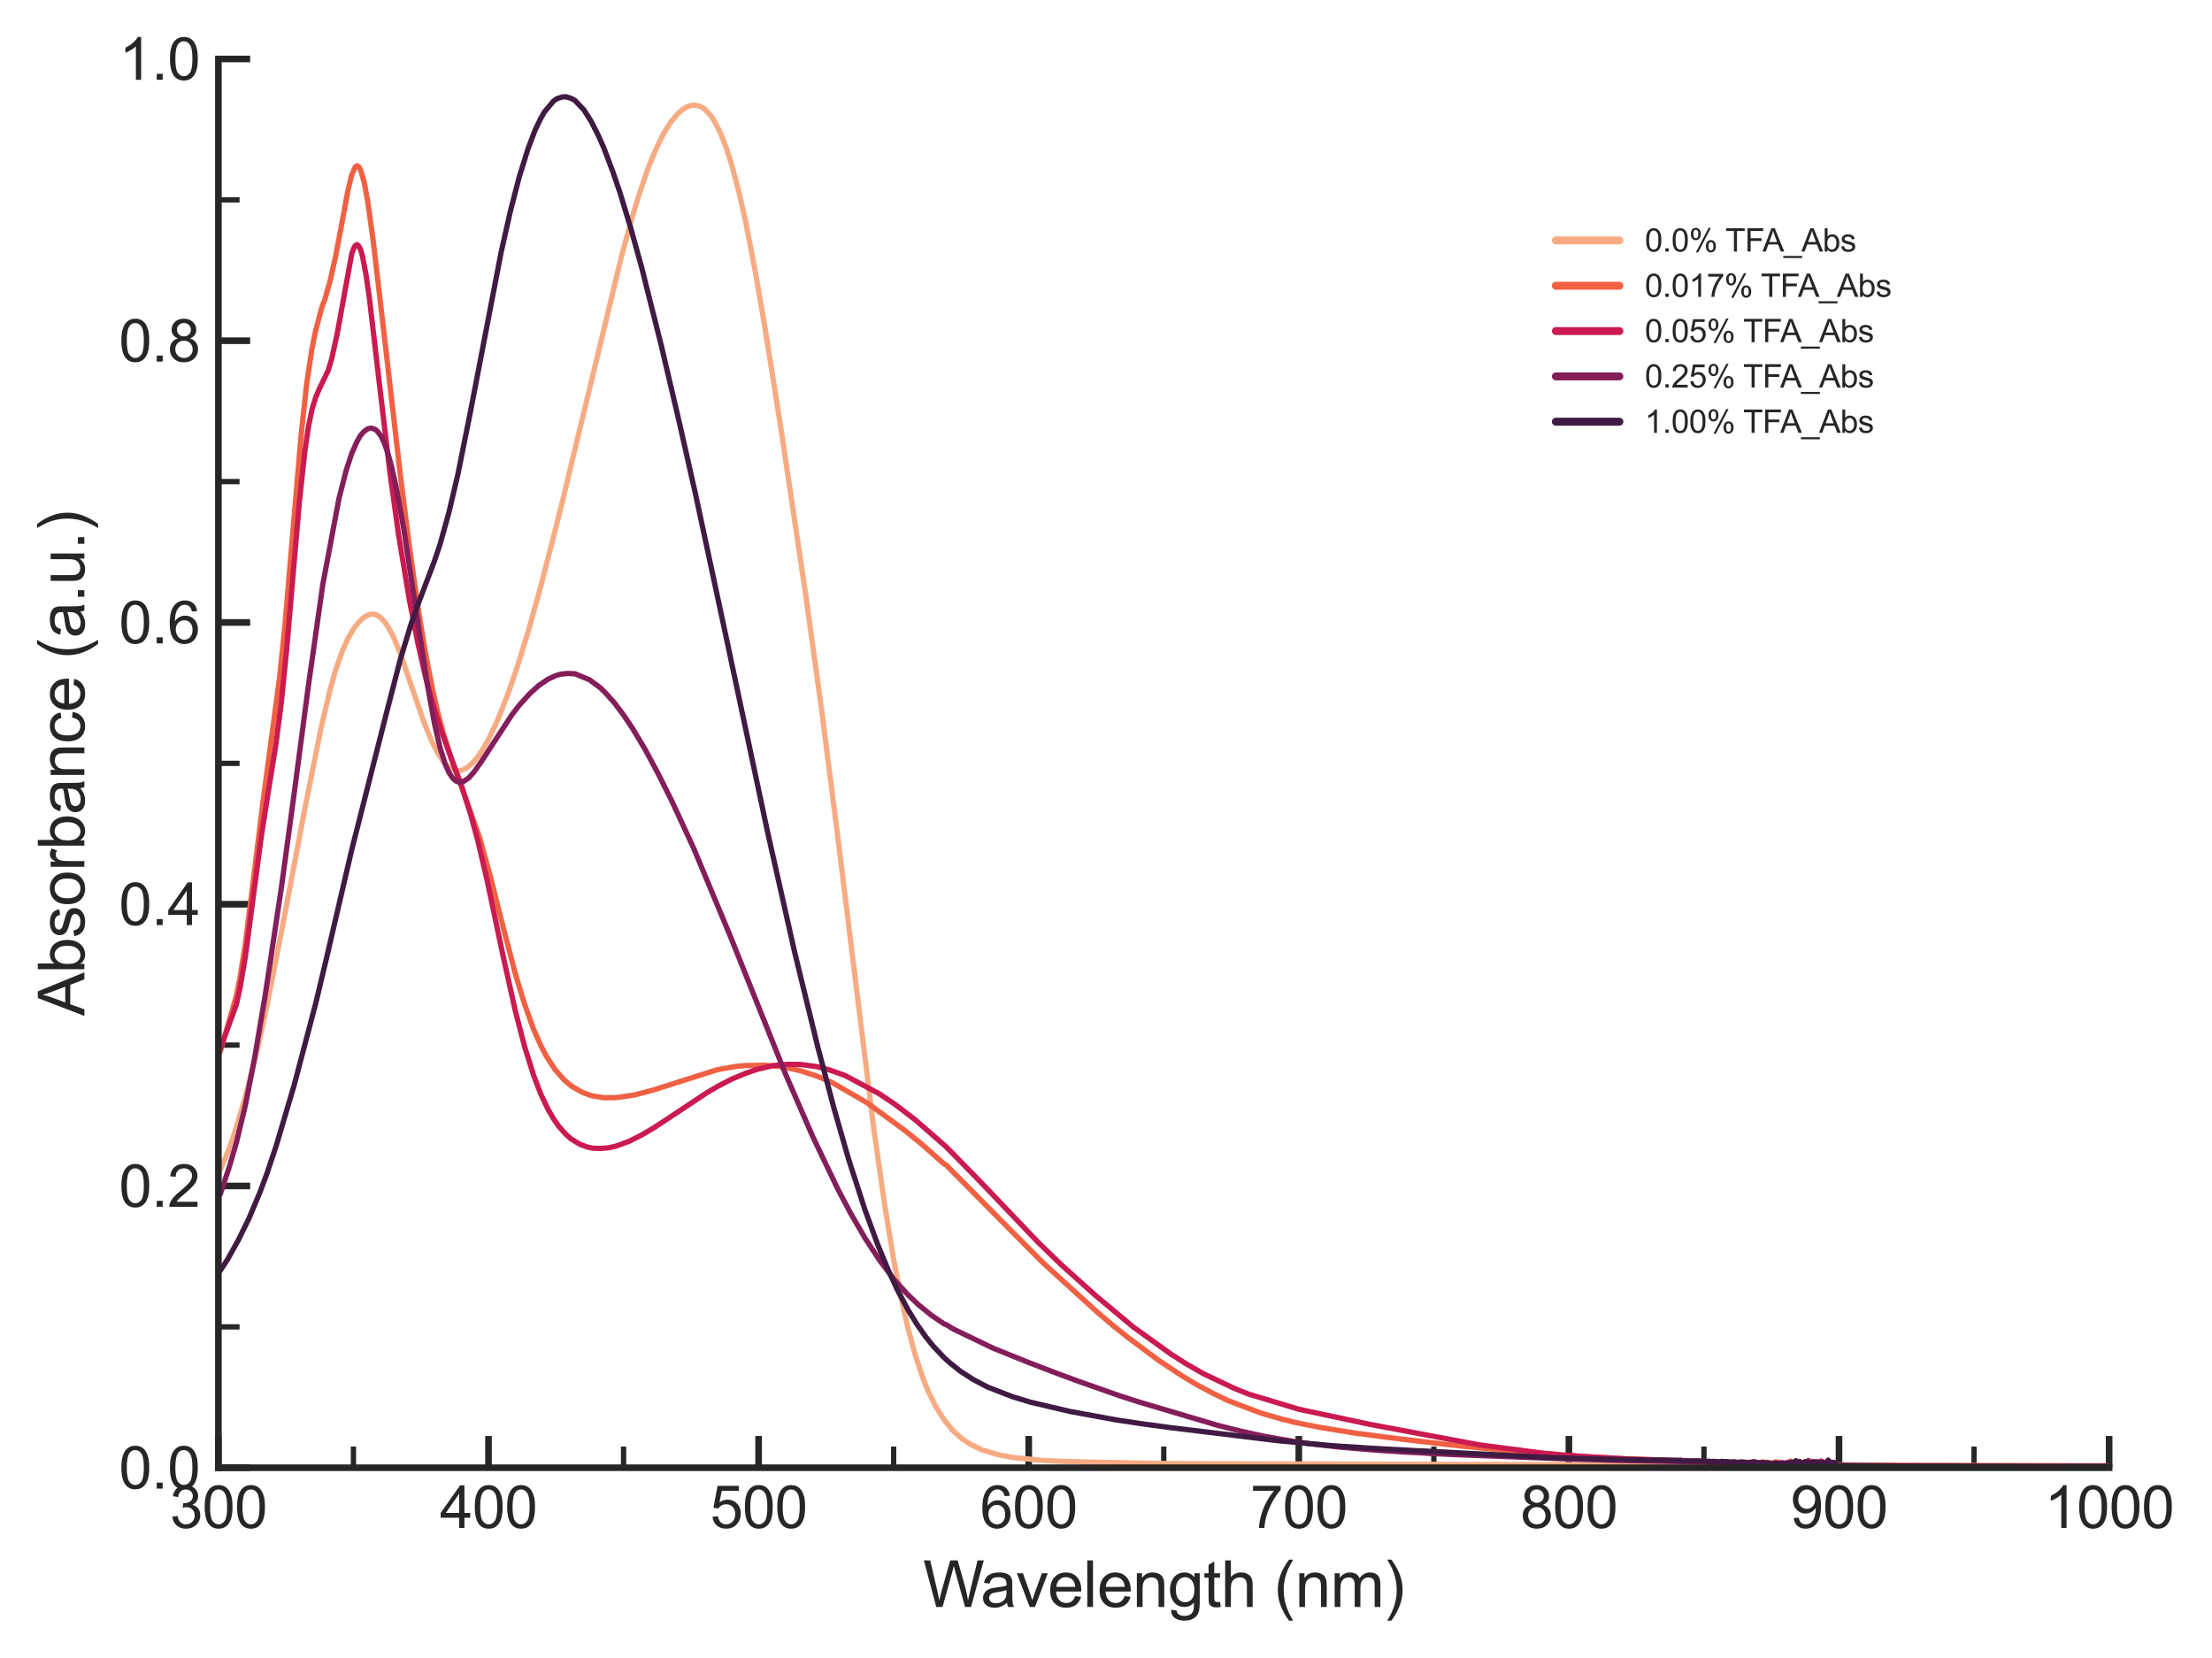 <?xml version="1.0" encoding="utf-8" standalone="no"?>
<!DOCTYPE svg PUBLIC "-//W3C//DTD SVG 1.1//EN"
  "http://www.w3.org/Graphics/SVG/1.1/DTD/svg11.dtd">
<svg xmlns:xlink="http://www.w3.org/1999/xlink" width="417.805pt" height="313.27pt" viewBox="0 0 417.805 313.27" xmlns="http://www.w3.org/2000/svg" version="1.1">
 <defs>
  <style type="text/css">*{stroke-linejoin: round; stroke-linecap: butt}</style>
 </defs>
 <g id="figure_1">
  <g id="patch_1">
   <path d="M 0 313.27 
L 417.805 313.27 
L 417.805 0 
L 0 0 
z
" style="fill: #ffffff"/>
  </g>
  <g id="axes_1">
   <g id="patch_2">
    <path d="M 41.251 277.249 
L 398.371 277.249 
L 398.371 11.137 
L 41.251 11.137 
z
" style="fill: #ffffff"/>
   </g>
   <g id="matplotlib.axis_1">
    <g id="xtick_1">
     <g id="line2d_1">
      <defs>
       <path id="mcd50a44b93" d="M 0 0 
L 0 -6 
" style="stroke: #262626; stroke-width: 1.25"/>
      </defs>
      <g>
       <use xlink:href="#mcd50a44b93" x="41.251" y="277.249" style="fill: #262626; stroke: #262626; stroke-width: 1.25"/>
      </g>
     </g>
     <g id="text_1">
      <!-- 300 -->
      <g style="fill: #262626" transform="translate(32.076 288.622) scale(0.11 -0.11)">
       <defs>
        <path id="ArialMT-33" d="M 269 1209 
L 831 1284 
Q 928 806 1161 595 
Q 1394 384 1728 384 
Q 2125 384 2398 659 
Q 2672 934 2672 1341 
Q 2672 1728 2419 1979 
Q 2166 2231 1775 2231 
Q 1616 2231 1378 2169 
L 1441 2663 
Q 1497 2656 1531 2656 
Q 1891 2656 2178 2843 
Q 2466 3031 2466 3422 
Q 2466 3731 2256 3934 
Q 2047 4138 1716 4138 
Q 1388 4138 1169 3931 
Q 950 3725 888 3313 
L 325 3413 
Q 428 3978 793 4289 
Q 1159 4600 1703 4600 
Q 2078 4600 2393 4439 
Q 2709 4278 2876 4000 
Q 3044 3722 3044 3409 
Q 3044 3113 2884 2869 
Q 2725 2625 2413 2481 
Q 2819 2388 3044 2092 
Q 3269 1797 3269 1353 
Q 3269 753 2831 336 
Q 2394 -81 1725 -81 
Q 1122 -81 723 278 
Q 325 638 269 1209 
z
" transform="scale(0.016)"/>
        <path id="ArialMT-30" d="M 266 2259 
Q 266 3072 433 3567 
Q 600 4063 929 4331 
Q 1259 4600 1759 4600 
Q 2128 4600 2406 4451 
Q 2684 4303 2865 4023 
Q 3047 3744 3150 3342 
Q 3253 2941 3253 2259 
Q 3253 1453 3087 958 
Q 2922 463 2592 192 
Q 2263 -78 1759 -78 
Q 1097 -78 719 397 
Q 266 969 266 2259 
z
M 844 2259 
Q 844 1131 1108 757 
Q 1372 384 1759 384 
Q 2147 384 2411 759 
Q 2675 1134 2675 2259 
Q 2675 3391 2411 3762 
Q 2147 4134 1753 4134 
Q 1366 4134 1134 3806 
Q 844 3388 844 2259 
z
" transform="scale(0.016)"/>
       </defs>
       <use xlink:href="#ArialMT-33"/>
       <use xlink:href="#ArialMT-30" x="55.615"/>
       <use xlink:href="#ArialMT-30" x="111.23"/>
      </g>
     </g>
    </g>
    <g id="xtick_2">
     <g id="line2d_2">
      <g>
       <use xlink:href="#mcd50a44b93" x="92.268" y="277.249" style="fill: #262626; stroke: #262626; stroke-width: 1.25"/>
      </g>
     </g>
     <g id="text_2">
      <!-- 400 -->
      <g style="fill: #262626" transform="translate(83.093 288.622) scale(0.11 -0.11)">
       <defs>
        <path id="ArialMT-34" d="M 2069 0 
L 2069 1097 
L 81 1097 
L 81 1613 
L 2172 4581 
L 2631 4581 
L 2631 1613 
L 3250 1613 
L 3250 1097 
L 2631 1097 
L 2631 0 
L 2069 0 
z
M 2069 1613 
L 2069 3678 
L 634 1613 
L 2069 1613 
z
" transform="scale(0.016)"/>
       </defs>
       <use xlink:href="#ArialMT-34"/>
       <use xlink:href="#ArialMT-30" x="55.615"/>
       <use xlink:href="#ArialMT-30" x="111.23"/>
      </g>
     </g>
    </g>
    <g id="xtick_3">
     <g id="line2d_3">
      <g>
       <use xlink:href="#mcd50a44b93" x="143.286" y="277.249" style="fill: #262626; stroke: #262626; stroke-width: 1.25"/>
      </g>
     </g>
     <g id="text_3">
      <!-- 500 -->
      <g style="fill: #262626" transform="translate(134.11 288.622) scale(0.11 -0.11)">
       <defs>
        <path id="ArialMT-35" d="M 266 1200 
L 856 1250 
Q 922 819 1161 601 
Q 1400 384 1738 384 
Q 2144 384 2425 690 
Q 2706 997 2706 1503 
Q 2706 1984 2436 2262 
Q 2166 2541 1728 2541 
Q 1456 2541 1237 2417 
Q 1019 2294 894 2097 
L 366 2166 
L 809 4519 
L 3088 4519 
L 3088 3981 
L 1259 3981 
L 1013 2750 
Q 1425 3038 1878 3038 
Q 2478 3038 2890 2622 
Q 3303 2206 3303 1553 
Q 3303 931 2941 478 
Q 2500 -78 1738 -78 
Q 1113 -78 717 272 
Q 322 622 266 1200 
z
" transform="scale(0.016)"/>
       </defs>
       <use xlink:href="#ArialMT-35"/>
       <use xlink:href="#ArialMT-30" x="55.615"/>
       <use xlink:href="#ArialMT-30" x="111.23"/>
      </g>
     </g>
    </g>
    <g id="xtick_4">
     <g id="line2d_4">
      <g>
       <use xlink:href="#mcd50a44b93" x="194.303" y="277.249" style="fill: #262626; stroke: #262626; stroke-width: 1.25"/>
      </g>
     </g>
     <g id="text_4">
      <!-- 600 -->
      <g style="fill: #262626" transform="translate(185.127 288.622) scale(0.11 -0.11)">
       <defs>
        <path id="ArialMT-36" d="M 3184 3459 
L 2625 3416 
Q 2550 3747 2413 3897 
Q 2184 4138 1850 4138 
Q 1581 4138 1378 3988 
Q 1113 3794 959 3422 
Q 806 3050 800 2363 
Q 1003 2672 1297 2822 
Q 1591 2972 1913 2972 
Q 2475 2972 2870 2558 
Q 3266 2144 3266 1488 
Q 3266 1056 3080 686 
Q 2894 316 2569 119 
Q 2244 -78 1831 -78 
Q 1128 -78 684 439 
Q 241 956 241 2144 
Q 241 3472 731 4075 
Q 1159 4600 1884 4600 
Q 2425 4600 2770 4297 
Q 3116 3994 3184 3459 
z
M 888 1484 
Q 888 1194 1011 928 
Q 1134 663 1356 523 
Q 1578 384 1822 384 
Q 2178 384 2434 671 
Q 2691 959 2691 1453 
Q 2691 1928 2437 2201 
Q 2184 2475 1800 2475 
Q 1419 2475 1153 2201 
Q 888 1928 888 1484 
z
" transform="scale(0.016)"/>
       </defs>
       <use xlink:href="#ArialMT-36"/>
       <use xlink:href="#ArialMT-30" x="55.615"/>
       <use xlink:href="#ArialMT-30" x="111.23"/>
      </g>
     </g>
    </g>
    <g id="xtick_5">
     <g id="line2d_5">
      <g>
       <use xlink:href="#mcd50a44b93" x="245.32" y="277.249" style="fill: #262626; stroke: #262626; stroke-width: 1.25"/>
      </g>
     </g>
     <g id="text_5">
      <!-- 700 -->
      <g style="fill: #262626" transform="translate(236.144 288.622) scale(0.11 -0.11)">
       <defs>
        <path id="ArialMT-37" d="M 303 3981 
L 303 4522 
L 3269 4522 
L 3269 4084 
Q 2831 3619 2401 2847 
Q 1972 2075 1738 1259 
Q 1569 684 1522 0 
L 944 0 
Q 953 541 1156 1306 
Q 1359 2072 1739 2783 
Q 2119 3494 2547 3981 
L 303 3981 
z
" transform="scale(0.016)"/>
       </defs>
       <use xlink:href="#ArialMT-37"/>
       <use xlink:href="#ArialMT-30" x="55.615"/>
       <use xlink:href="#ArialMT-30" x="111.23"/>
      </g>
     </g>
    </g>
    <g id="xtick_6">
     <g id="line2d_6">
      <g>
       <use xlink:href="#mcd50a44b93" x="296.337" y="277.249" style="fill: #262626; stroke: #262626; stroke-width: 1.25"/>
      </g>
     </g>
     <g id="text_6">
      <!-- 800 -->
      <g style="fill: #262626" transform="translate(287.161 288.622) scale(0.11 -0.11)">
       <defs>
        <path id="ArialMT-38" d="M 1131 2484 
Q 781 2613 612 2850 
Q 444 3088 444 3419 
Q 444 3919 803 4259 
Q 1163 4600 1759 4600 
Q 2359 4600 2725 4251 
Q 3091 3903 3091 3403 
Q 3091 3084 2923 2848 
Q 2756 2613 2416 2484 
Q 2838 2347 3058 2040 
Q 3278 1734 3278 1309 
Q 3278 722 2862 322 
Q 2447 -78 1769 -78 
Q 1091 -78 675 323 
Q 259 725 259 1325 
Q 259 1772 486 2073 
Q 713 2375 1131 2484 
z
M 1019 3438 
Q 1019 3113 1228 2906 
Q 1438 2700 1772 2700 
Q 2097 2700 2305 2904 
Q 2513 3109 2513 3406 
Q 2513 3716 2298 3927 
Q 2084 4138 1766 4138 
Q 1444 4138 1231 3931 
Q 1019 3725 1019 3438 
z
M 838 1322 
Q 838 1081 952 856 
Q 1066 631 1291 507 
Q 1516 384 1775 384 
Q 2178 384 2440 643 
Q 2703 903 2703 1303 
Q 2703 1709 2433 1975 
Q 2163 2241 1756 2241 
Q 1359 2241 1098 1978 
Q 838 1716 838 1322 
z
" transform="scale(0.016)"/>
       </defs>
       <use xlink:href="#ArialMT-38"/>
       <use xlink:href="#ArialMT-30" x="55.615"/>
       <use xlink:href="#ArialMT-30" x="111.23"/>
      </g>
     </g>
    </g>
    <g id="xtick_7">
     <g id="line2d_7">
      <g>
       <use xlink:href="#mcd50a44b93" x="347.354" y="277.249" style="fill: #262626; stroke: #262626; stroke-width: 1.25"/>
      </g>
     </g>
     <g id="text_7">
      <!-- 900 -->
      <g style="fill: #262626" transform="translate(338.179 288.622) scale(0.11 -0.11)">
       <defs>
        <path id="ArialMT-39" d="M 350 1059 
L 891 1109 
Q 959 728 1153 556 
Q 1347 384 1650 384 
Q 1909 384 2104 503 
Q 2300 622 2425 820 
Q 2550 1019 2634 1356 
Q 2719 1694 2719 2044 
Q 2719 2081 2716 2156 
Q 2547 1888 2255 1720 
Q 1963 1553 1622 1553 
Q 1053 1553 659 1965 
Q 266 2378 266 3053 
Q 266 3750 677 4175 
Q 1088 4600 1706 4600 
Q 2153 4600 2523 4359 
Q 2894 4119 3086 3673 
Q 3278 3228 3278 2384 
Q 3278 1506 3087 986 
Q 2897 466 2520 194 
Q 2144 -78 1638 -78 
Q 1100 -78 759 220 
Q 419 519 350 1059 
z
M 2653 3081 
Q 2653 3566 2395 3850 
Q 2138 4134 1775 4134 
Q 1400 4134 1122 3828 
Q 844 3522 844 3034 
Q 844 2597 1108 2323 
Q 1372 2050 1759 2050 
Q 2150 2050 2401 2323 
Q 2653 2597 2653 3081 
z
" transform="scale(0.016)"/>
       </defs>
       <use xlink:href="#ArialMT-39"/>
       <use xlink:href="#ArialMT-30" x="55.615"/>
       <use xlink:href="#ArialMT-30" x="111.23"/>
      </g>
     </g>
    </g>
    <g id="xtick_8">
     <g id="line2d_8">
      <g>
       <use xlink:href="#mcd50a44b93" x="398.371" y="277.249" style="fill: #262626; stroke: #262626; stroke-width: 1.25"/>
      </g>
     </g>
     <g id="text_8">
      <!-- 1000 -->
      <g style="fill: #262626" transform="translate(386.137 288.622) scale(0.11 -0.11)">
       <defs>
        <path id="ArialMT-31" d="M 2384 0 
L 1822 0 
L 1822 3584 
Q 1619 3391 1289 3197 
Q 959 3003 697 2906 
L 697 3450 
Q 1169 3672 1522 3987 
Q 1875 4303 2022 4600 
L 2384 4600 
L 2384 0 
z
" transform="scale(0.016)"/>
       </defs>
       <use xlink:href="#ArialMT-31"/>
       <use xlink:href="#ArialMT-30" x="55.615"/>
       <use xlink:href="#ArialMT-30" x="111.23"/>
       <use xlink:href="#ArialMT-30" x="166.846"/>
      </g>
     </g>
    </g>
    <g id="xtick_9">
     <g id="line2d_9">
      <defs>
       <path id="mbdee5208ae" d="M 0 0 
L 0 -4 
" style="stroke: #262626"/>
      </defs>
      <g>
       <use xlink:href="#mbdee5208ae" x="66.76" y="277.249" style="fill: #262626; stroke: #262626"/>
      </g>
     </g>
    </g>
    <g id="xtick_10">
     <g id="line2d_10">
      <g>
       <use xlink:href="#mbdee5208ae" x="117.777" y="277.249" style="fill: #262626; stroke: #262626"/>
      </g>
     </g>
    </g>
    <g id="xtick_11">
     <g id="line2d_11">
      <g>
       <use xlink:href="#mbdee5208ae" x="168.794" y="277.249" style="fill: #262626; stroke: #262626"/>
      </g>
     </g>
    </g>
    <g id="xtick_12">
     <g id="line2d_12">
      <g>
       <use xlink:href="#mbdee5208ae" x="219.811" y="277.249" style="fill: #262626; stroke: #262626"/>
      </g>
     </g>
    </g>
    <g id="xtick_13">
     <g id="line2d_13">
      <g>
       <use xlink:href="#mbdee5208ae" x="270.828" y="277.249" style="fill: #262626; stroke: #262626"/>
      </g>
     </g>
    </g>
    <g id="xtick_14">
     <g id="line2d_14">
      <g>
       <use xlink:href="#mbdee5208ae" x="321.846" y="277.249" style="fill: #262626; stroke: #262626"/>
      </g>
     </g>
    </g>
    <g id="xtick_15">
     <g id="line2d_15">
      <g>
       <use xlink:href="#mbdee5208ae" x="372.863" y="277.249" style="fill: #262626; stroke: #262626"/>
      </g>
     </g>
    </g>
    <g id="text_9">
     <!-- Wavelength (nm) -->
     <g style="fill: #262626" transform="translate(174.357 303.544) scale(0.12 -0.12)">
      <defs>
       <path id="ArialMT-57" d="M 1294 0 
L 78 4581 
L 700 4581 
L 1397 1578 
Q 1509 1106 1591 641 
Q 1766 1375 1797 1488 
L 2669 4581 
L 3400 4581 
L 4056 2263 
Q 4303 1400 4413 641 
Q 4500 1075 4641 1638 
L 5359 4581 
L 5969 4581 
L 4713 0 
L 4128 0 
L 3163 3491 
Q 3041 3928 3019 4028 
Q 2947 3713 2884 3491 
L 1913 0 
L 1294 0 
z
" transform="scale(0.016)"/>
       <path id="ArialMT-61" d="M 2588 409 
Q 2275 144 1986 34 
Q 1697 -75 1366 -75 
Q 819 -75 525 192 
Q 231 459 231 875 
Q 231 1119 342 1320 
Q 453 1522 633 1644 
Q 813 1766 1038 1828 
Q 1203 1872 1538 1913 
Q 2219 1994 2541 2106 
Q 2544 2222 2544 2253 
Q 2544 2597 2384 2738 
Q 2169 2928 1744 2928 
Q 1347 2928 1158 2789 
Q 969 2650 878 2297 
L 328 2372 
Q 403 2725 575 2942 
Q 747 3159 1072 3276 
Q 1397 3394 1825 3394 
Q 2250 3394 2515 3294 
Q 2781 3194 2906 3042 
Q 3031 2891 3081 2659 
Q 3109 2516 3109 2141 
L 3109 1391 
Q 3109 606 3145 398 
Q 3181 191 3288 0 
L 2700 0 
Q 2613 175 2588 409 
z
M 2541 1666 
Q 2234 1541 1622 1453 
Q 1275 1403 1131 1340 
Q 988 1278 909 1158 
Q 831 1038 831 891 
Q 831 666 1001 516 
Q 1172 366 1500 366 
Q 1825 366 2078 508 
Q 2331 650 2450 897 
Q 2541 1088 2541 1459 
L 2541 1666 
z
" transform="scale(0.016)"/>
       <path id="ArialMT-76" d="M 1344 0 
L 81 3319 
L 675 3319 
L 1388 1331 
Q 1503 1009 1600 663 
Q 1675 925 1809 1294 
L 2547 3319 
L 3125 3319 
L 1869 0 
L 1344 0 
z
" transform="scale(0.016)"/>
       <path id="ArialMT-65" d="M 2694 1069 
L 3275 997 
Q 3138 488 2766 206 
Q 2394 -75 1816 -75 
Q 1088 -75 661 373 
Q 234 822 234 1631 
Q 234 2469 665 2931 
Q 1097 3394 1784 3394 
Q 2450 3394 2872 2941 
Q 3294 2488 3294 1666 
Q 3294 1616 3291 1516 
L 816 1516 
Q 847 969 1125 678 
Q 1403 388 1819 388 
Q 2128 388 2347 550 
Q 2566 713 2694 1069 
z
M 847 1978 
L 2700 1978 
Q 2663 2397 2488 2606 
Q 2219 2931 1791 2931 
Q 1403 2931 1139 2672 
Q 875 2413 847 1978 
z
" transform="scale(0.016)"/>
       <path id="ArialMT-6c" d="M 409 0 
L 409 4581 
L 972 4581 
L 972 0 
L 409 0 
z
" transform="scale(0.016)"/>
       <path id="ArialMT-6e" d="M 422 0 
L 422 3319 
L 928 3319 
L 928 2847 
Q 1294 3394 1984 3394 
Q 2284 3394 2536 3286 
Q 2788 3178 2913 3003 
Q 3038 2828 3088 2588 
Q 3119 2431 3119 2041 
L 3119 0 
L 2556 0 
L 2556 2019 
Q 2556 2363 2490 2533 
Q 2425 2703 2258 2804 
Q 2091 2906 1866 2906 
Q 1506 2906 1245 2678 
Q 984 2450 984 1813 
L 984 0 
L 422 0 
z
" transform="scale(0.016)"/>
       <path id="ArialMT-67" d="M 319 -275 
L 866 -356 
Q 900 -609 1056 -725 
Q 1266 -881 1628 -881 
Q 2019 -881 2231 -725 
Q 2444 -569 2519 -288 
Q 2563 -116 2559 434 
Q 2191 0 1641 0 
Q 956 0 581 494 
Q 206 988 206 1678 
Q 206 2153 378 2554 
Q 550 2956 876 3175 
Q 1203 3394 1644 3394 
Q 2231 3394 2613 2919 
L 2613 3319 
L 3131 3319 
L 3131 450 
Q 3131 -325 2973 -648 
Q 2816 -972 2473 -1159 
Q 2131 -1347 1631 -1347 
Q 1038 -1347 672 -1080 
Q 306 -813 319 -275 
z
M 784 1719 
Q 784 1066 1043 766 
Q 1303 466 1694 466 
Q 2081 466 2343 764 
Q 2606 1063 2606 1700 
Q 2606 2309 2336 2618 
Q 2066 2928 1684 2928 
Q 1309 2928 1046 2623 
Q 784 2319 784 1719 
z
" transform="scale(0.016)"/>
       <path id="ArialMT-74" d="M 1650 503 
L 1731 6 
Q 1494 -44 1306 -44 
Q 1000 -44 831 53 
Q 663 150 594 308 
Q 525 466 525 972 
L 525 2881 
L 113 2881 
L 113 3319 
L 525 3319 
L 525 4141 
L 1084 4478 
L 1084 3319 
L 1650 3319 
L 1650 2881 
L 1084 2881 
L 1084 941 
Q 1084 700 1114 631 
Q 1144 563 1211 522 
Q 1278 481 1403 481 
Q 1497 481 1650 503 
z
" transform="scale(0.016)"/>
       <path id="ArialMT-68" d="M 422 0 
L 422 4581 
L 984 4581 
L 984 2938 
Q 1378 3394 1978 3394 
Q 2347 3394 2619 3248 
Q 2891 3103 3008 2847 
Q 3125 2591 3125 2103 
L 3125 0 
L 2563 0 
L 2563 2103 
Q 2563 2525 2380 2717 
Q 2197 2909 1863 2909 
Q 1613 2909 1392 2779 
Q 1172 2650 1078 2428 
Q 984 2206 984 1816 
L 984 0 
L 422 0 
z
" transform="scale(0.016)"/>
       <path id="ArialMT-20" transform="scale(0.016)"/>
       <path id="ArialMT-28" d="M 1497 -1347 
Q 1031 -759 709 28 
Q 388 816 388 1659 
Q 388 2403 628 3084 
Q 909 3875 1497 4659 
L 1900 4659 
Q 1522 4009 1400 3731 
Q 1209 3300 1100 2831 
Q 966 2247 966 1656 
Q 966 153 1900 -1347 
L 1497 -1347 
z
" transform="scale(0.016)"/>
       <path id="ArialMT-6d" d="M 422 0 
L 422 3319 
L 925 3319 
L 925 2853 
Q 1081 3097 1340 3245 
Q 1600 3394 1931 3394 
Q 2300 3394 2536 3241 
Q 2772 3088 2869 2813 
Q 3263 3394 3894 3394 
Q 4388 3394 4653 3120 
Q 4919 2847 4919 2278 
L 4919 0 
L 4359 0 
L 4359 2091 
Q 4359 2428 4304 2576 
Q 4250 2725 4106 2815 
Q 3963 2906 3769 2906 
Q 3419 2906 3187 2673 
Q 2956 2441 2956 1928 
L 2956 0 
L 2394 0 
L 2394 2156 
Q 2394 2531 2256 2718 
Q 2119 2906 1806 2906 
Q 1569 2906 1367 2781 
Q 1166 2656 1075 2415 
Q 984 2175 984 1722 
L 984 0 
L 422 0 
z
" transform="scale(0.016)"/>
       <path id="ArialMT-29" d="M 791 -1347 
L 388 -1347 
Q 1322 153 1322 1656 
Q 1322 2244 1188 2822 
Q 1081 3291 891 3722 
Q 769 4003 388 4659 
L 791 4659 
Q 1378 3875 1659 3084 
Q 1900 2403 1900 1659 
Q 1900 816 1576 28 
Q 1253 -759 791 -1347 
z
" transform="scale(0.016)"/>
      </defs>
      <use xlink:href="#ArialMT-57"/>
      <use xlink:href="#ArialMT-61" x="90.635"/>
      <use xlink:href="#ArialMT-76" x="146.25"/>
      <use xlink:href="#ArialMT-65" x="196.25"/>
      <use xlink:href="#ArialMT-6c" x="251.865"/>
      <use xlink:href="#ArialMT-65" x="274.082"/>
      <use xlink:href="#ArialMT-6e" x="329.697"/>
      <use xlink:href="#ArialMT-67" x="385.312"/>
      <use xlink:href="#ArialMT-74" x="440.928"/>
      <use xlink:href="#ArialMT-68" x="468.711"/>
      <use xlink:href="#ArialMT-20" x="524.326"/>
      <use xlink:href="#ArialMT-28" x="552.109"/>
      <use xlink:href="#ArialMT-6e" x="585.41"/>
      <use xlink:href="#ArialMT-6d" x="641.025"/>
      <use xlink:href="#ArialMT-29" x="724.326"/>
     </g>
    </g>
   </g>
   <g id="matplotlib.axis_2">
    <g id="ytick_1">
     <g id="line2d_16">
      <defs>
       <path id="m146af28f31" d="M 0 0 
L 6 0 
" style="stroke: #262626; stroke-width: 1.25"/>
      </defs>
      <g>
       <use xlink:href="#m146af28f31" x="41.251" y="277.249" style="fill: #262626; stroke: #262626; stroke-width: 1.25"/>
      </g>
     </g>
     <g id="text_10">
      <!-- 0.0 -->
      <g style="fill: #262626" transform="translate(22.461 281.186) scale(0.11 -0.11)">
       <defs>
        <path id="ArialMT-2e" d="M 581 0 
L 581 641 
L 1222 641 
L 1222 0 
L 581 0 
z
" transform="scale(0.016)"/>
       </defs>
       <use xlink:href="#ArialMT-30"/>
       <use xlink:href="#ArialMT-2e" x="55.615"/>
       <use xlink:href="#ArialMT-30" x="83.398"/>
      </g>
     </g>
    </g>
    <g id="ytick_2">
     <g id="line2d_17">
      <g>
       <use xlink:href="#m146af28f31" x="41.251" y="224.026" style="fill: #262626; stroke: #262626; stroke-width: 1.25"/>
      </g>
     </g>
     <g id="text_11">
      <!-- 0.2 -->
      <g style="fill: #262626" transform="translate(22.461 227.963) scale(0.11 -0.11)">
       <defs>
        <path id="ArialMT-32" d="M 3222 541 
L 3222 0 
L 194 0 
Q 188 203 259 391 
Q 375 700 629 1000 
Q 884 1300 1366 1694 
Q 2113 2306 2375 2664 
Q 2638 3022 2638 3341 
Q 2638 3675 2398 3904 
Q 2159 4134 1775 4134 
Q 1369 4134 1125 3890 
Q 881 3647 878 3216 
L 300 3275 
Q 359 3922 746 4261 
Q 1134 4600 1788 4600 
Q 2447 4600 2831 4234 
Q 3216 3869 3216 3328 
Q 3216 3053 3103 2787 
Q 2991 2522 2730 2228 
Q 2469 1934 1863 1422 
Q 1356 997 1212 845 
Q 1069 694 975 541 
L 3222 541 
z
" transform="scale(0.016)"/>
       </defs>
       <use xlink:href="#ArialMT-30"/>
       <use xlink:href="#ArialMT-2e" x="55.615"/>
       <use xlink:href="#ArialMT-32" x="83.398"/>
      </g>
     </g>
    </g>
    <g id="ytick_3">
     <g id="line2d_18">
      <g>
       <use xlink:href="#m146af28f31" x="41.251" y="170.804" style="fill: #262626; stroke: #262626; stroke-width: 1.25"/>
      </g>
     </g>
     <g id="text_12">
      <!-- 0.4 -->
      <g style="fill: #262626" transform="translate(22.461 174.741) scale(0.11 -0.11)">
       <use xlink:href="#ArialMT-30"/>
       <use xlink:href="#ArialMT-2e" x="55.615"/>
       <use xlink:href="#ArialMT-34" x="83.398"/>
      </g>
     </g>
    </g>
    <g id="ytick_4">
     <g id="line2d_19">
      <g>
       <use xlink:href="#m146af28f31" x="41.251" y="117.582" style="fill: #262626; stroke: #262626; stroke-width: 1.25"/>
      </g>
     </g>
     <g id="text_13">
      <!-- 0.6 -->
      <g style="fill: #262626" transform="translate(22.461 121.518) scale(0.11 -0.11)">
       <use xlink:href="#ArialMT-30"/>
       <use xlink:href="#ArialMT-2e" x="55.615"/>
       <use xlink:href="#ArialMT-36" x="83.398"/>
      </g>
     </g>
    </g>
    <g id="ytick_5">
     <g id="line2d_20">
      <g>
       <use xlink:href="#m146af28f31" x="41.251" y="64.359" style="fill: #262626; stroke: #262626; stroke-width: 1.25"/>
      </g>
     </g>
     <g id="text_14">
      <!-- 0.8 -->
      <g style="fill: #262626" transform="translate(22.461 68.296) scale(0.11 -0.11)">
       <use xlink:href="#ArialMT-30"/>
       <use xlink:href="#ArialMT-2e" x="55.615"/>
       <use xlink:href="#ArialMT-38" x="83.398"/>
      </g>
     </g>
    </g>
    <g id="ytick_6">
     <g id="line2d_21">
      <g>
       <use xlink:href="#m146af28f31" x="41.251" y="11.137" style="fill: #262626; stroke: #262626; stroke-width: 1.25"/>
      </g>
     </g>
     <g id="text_15">
      <!-- 1.0 -->
      <g style="fill: #262626" transform="translate(22.461 15.074) scale(0.11 -0.11)">
       <use xlink:href="#ArialMT-31"/>
       <use xlink:href="#ArialMT-2e" x="55.615"/>
       <use xlink:href="#ArialMT-30" x="83.398"/>
      </g>
     </g>
    </g>
    <g id="ytick_7">
     <g id="line2d_22">
      <defs>
       <path id="mef3ee37e8e" d="M 0 0 
L 4 0 
" style="stroke: #262626"/>
      </defs>
      <g>
       <use xlink:href="#mef3ee37e8e" x="41.251" y="250.638" style="fill: #262626; stroke: #262626"/>
      </g>
     </g>
    </g>
    <g id="ytick_8">
     <g id="line2d_23">
      <g>
       <use xlink:href="#mef3ee37e8e" x="41.251" y="197.415" style="fill: #262626; stroke: #262626"/>
      </g>
     </g>
    </g>
    <g id="ytick_9">
     <g id="line2d_24">
      <g>
       <use xlink:href="#mef3ee37e8e" x="41.251" y="144.193" style="fill: #262626; stroke: #262626"/>
      </g>
     </g>
    </g>
    <g id="ytick_10">
     <g id="line2d_25">
      <g>
       <use xlink:href="#mef3ee37e8e" x="41.251" y="90.97" style="fill: #262626; stroke: #262626"/>
      </g>
     </g>
    </g>
    <g id="ytick_11">
     <g id="line2d_26">
      <g>
       <use xlink:href="#mef3ee37e8e" x="41.251" y="37.748" style="fill: #262626; stroke: #262626"/>
      </g>
     </g>
    </g>
    <g id="text_16">
     <!-- Absorbance (a.u.) -->
     <g style="fill: #262626" transform="translate(15.936 191.882) rotate(-90) scale(0.12 -0.12)">
      <defs>
       <path id="ArialMT-41" d="M -9 0 
L 1750 4581 
L 2403 4581 
L 4278 0 
L 3588 0 
L 3053 1388 
L 1138 1388 
L 634 0 
L -9 0 
z
M 1313 1881 
L 2866 1881 
L 2388 3150 
Q 2169 3728 2063 4100 
Q 1975 3659 1816 3225 
L 1313 1881 
z
" transform="scale(0.016)"/>
       <path id="ArialMT-62" d="M 941 0 
L 419 0 
L 419 4581 
L 981 4581 
L 981 2947 
Q 1338 3394 1891 3394 
Q 2197 3394 2470 3270 
Q 2744 3147 2920 2923 
Q 3097 2700 3197 2384 
Q 3297 2069 3297 1709 
Q 3297 856 2875 390 
Q 2453 -75 1863 -75 
Q 1275 -75 941 416 
L 941 0 
z
M 934 1684 
Q 934 1088 1097 822 
Q 1363 388 1816 388 
Q 2184 388 2453 708 
Q 2722 1028 2722 1663 
Q 2722 2313 2464 2622 
Q 2206 2931 1841 2931 
Q 1472 2931 1203 2611 
Q 934 2291 934 1684 
z
" transform="scale(0.016)"/>
       <path id="ArialMT-73" d="M 197 991 
L 753 1078 
Q 800 744 1014 566 
Q 1228 388 1613 388 
Q 2000 388 2187 545 
Q 2375 703 2375 916 
Q 2375 1106 2209 1216 
Q 2094 1291 1634 1406 
Q 1016 1563 777 1677 
Q 538 1791 414 1992 
Q 291 2194 291 2438 
Q 291 2659 392 2848 
Q 494 3038 669 3163 
Q 800 3259 1026 3326 
Q 1253 3394 1513 3394 
Q 1903 3394 2198 3281 
Q 2494 3169 2634 2976 
Q 2775 2784 2828 2463 
L 2278 2388 
Q 2241 2644 2061 2787 
Q 1881 2931 1553 2931 
Q 1166 2931 1000 2803 
Q 834 2675 834 2503 
Q 834 2394 903 2306 
Q 972 2216 1119 2156 
Q 1203 2125 1616 2013 
Q 2213 1853 2448 1751 
Q 2684 1650 2818 1456 
Q 2953 1263 2953 975 
Q 2953 694 2789 445 
Q 2625 197 2315 61 
Q 2006 -75 1616 -75 
Q 969 -75 630 194 
Q 291 463 197 991 
z
" transform="scale(0.016)"/>
       <path id="ArialMT-6f" d="M 213 1659 
Q 213 2581 725 3025 
Q 1153 3394 1769 3394 
Q 2453 3394 2887 2945 
Q 3322 2497 3322 1706 
Q 3322 1066 3130 698 
Q 2938 331 2570 128 
Q 2203 -75 1769 -75 
Q 1072 -75 642 372 
Q 213 819 213 1659 
z
M 791 1659 
Q 791 1022 1069 705 
Q 1347 388 1769 388 
Q 2188 388 2466 706 
Q 2744 1025 2744 1678 
Q 2744 2294 2464 2611 
Q 2184 2928 1769 2928 
Q 1347 2928 1069 2612 
Q 791 2297 791 1659 
z
" transform="scale(0.016)"/>
       <path id="ArialMT-72" d="M 416 0 
L 416 3319 
L 922 3319 
L 922 2816 
Q 1116 3169 1280 3281 
Q 1444 3394 1641 3394 
Q 1925 3394 2219 3213 
L 2025 2691 
Q 1819 2813 1613 2813 
Q 1428 2813 1281 2702 
Q 1134 2591 1072 2394 
Q 978 2094 978 1738 
L 978 0 
L 416 0 
z
" transform="scale(0.016)"/>
       <path id="ArialMT-63" d="M 2588 1216 
L 3141 1144 
Q 3050 572 2676 248 
Q 2303 -75 1759 -75 
Q 1078 -75 664 370 
Q 250 816 250 1647 
Q 250 2184 428 2587 
Q 606 2991 970 3192 
Q 1334 3394 1763 3394 
Q 2303 3394 2647 3120 
Q 2991 2847 3088 2344 
L 2541 2259 
Q 2463 2594 2264 2762 
Q 2066 2931 1784 2931 
Q 1359 2931 1093 2626 
Q 828 2322 828 1663 
Q 828 994 1084 691 
Q 1341 388 1753 388 
Q 2084 388 2306 591 
Q 2528 794 2588 1216 
z
" transform="scale(0.016)"/>
       <path id="ArialMT-75" d="M 2597 0 
L 2597 488 
Q 2209 -75 1544 -75 
Q 1250 -75 995 37 
Q 741 150 617 320 
Q 494 491 444 738 
Q 409 903 409 1263 
L 409 3319 
L 972 3319 
L 972 1478 
Q 972 1038 1006 884 
Q 1059 663 1231 536 
Q 1403 409 1656 409 
Q 1909 409 2131 539 
Q 2353 669 2445 892 
Q 2538 1116 2538 1541 
L 2538 3319 
L 3100 3319 
L 3100 0 
L 2597 0 
z
" transform="scale(0.016)"/>
      </defs>
      <use xlink:href="#ArialMT-41"/>
      <use xlink:href="#ArialMT-62" x="66.699"/>
      <use xlink:href="#ArialMT-73" x="122.314"/>
      <use xlink:href="#ArialMT-6f" x="172.314"/>
      <use xlink:href="#ArialMT-72" x="227.93"/>
      <use xlink:href="#ArialMT-62" x="261.23"/>
      <use xlink:href="#ArialMT-61" x="316.846"/>
      <use xlink:href="#ArialMT-6e" x="372.461"/>
      <use xlink:href="#ArialMT-63" x="428.076"/>
      <use xlink:href="#ArialMT-65" x="478.076"/>
      <use xlink:href="#ArialMT-20" x="533.691"/>
      <use xlink:href="#ArialMT-28" x="561.475"/>
      <use xlink:href="#ArialMT-61" x="594.775"/>
      <use xlink:href="#ArialMT-2e" x="650.391"/>
      <use xlink:href="#ArialMT-75" x="678.174"/>
      <use xlink:href="#ArialMT-2e" x="733.789"/>
      <use xlink:href="#ArialMT-29" x="761.572"/>
     </g>
    </g>
   </g>
   <g id="PolyCollection_1"/>
   <g id="PolyCollection_2"/>
   <g id="PolyCollection_3"/>
   <g id="PolyCollection_4"/>
   <g id="PolyCollection_5"/>
   <g id="line2d_27">
    <path d="M 41.591 220.947 
L 42.952 217.799 
L 44.312 214.037 
L 46.353 207.187 
L 48.734 197.723 
L 50.434 189.908 
L 53.155 176.063 
L 57.577 152.795 
L 60.638 137.518 
L 62.338 130.326 
L 63.359 126.676 
L 64.719 122.82 
L 65.739 120.586 
L 66.76 118.825 
L 67.44 117.892 
L 68.46 116.816 
L 69.481 116.168 
L 70.161 116.011 
L 70.841 116.032 
L 71.862 116.621 
L 72.882 117.765 
L 73.902 119.503 
L 74.582 120.937 
L 75.603 123.441 
L 77.984 130.346 
L 80.024 136.28 
L 81.385 139.657 
L 82.745 142.365 
L 83.766 143.883 
L 84.786 144.896 
L 85.466 145.303 
L 86.486 145.575 
L 87.167 145.496 
L 88.187 145.029 
L 89.207 144.179 
L 90.228 142.976 
L 91.248 141.452 
L 92.268 139.667 
L 93.969 136.085 
L 96.01 130.908 
L 97.71 125.947 
L 99.751 119.356 
L 102.132 110.806 
L 105.873 96.188 
L 109.614 80.657 
L 117.437 48.225 
L 119.478 40.819 
L 120.838 36.36 
L 122.539 31.455 
L 123.899 28.174 
L 125.259 25.373 
L 126.62 23.165 
L 127.98 21.505 
L 129.001 20.628 
L 130.021 20.051 
L 131.041 19.849 
L 131.722 19.939 
L 132.402 20.175 
L 133.082 20.607 
L 134.102 21.648 
L 134.783 22.606 
L 136.143 25.238 
L 137.163 27.882 
L 138.184 31.072 
L 139.544 36.166 
L 140.905 42.203 
L 142.605 51.01 
L 144.306 60.793 
L 147.367 80.035 
L 152.128 111.974 
L 155.19 134.106 
L 158.251 158.154 
L 165.053 213.313 
L 167.094 227.594 
L 168.794 237.931 
L 170.155 244.966 
L 171.515 250.968 
L 172.875 255.951 
L 174.236 260.061 
L 175.256 262.645 
L 176.617 265.453 
L 178.317 268.208 
L 180.018 270.257 
L 181.718 271.779 
L 183.079 272.704 
L 185.46 273.861 
L 188.521 274.789 
L 191.242 275.298 
L 196.683 275.848 
L 201.105 276.071 
L 204.846 276.157 
L 218.791 276.428 
L 222.872 276.466 
L 228.654 276.51 
L 231.035 276.505 
L 312.662 276.705 
L 313.003 276.657 
L 313.683 276.682 
L 318.104 276.755 
L 318.785 276.617 
L 319.125 276.762 
L 319.805 276.651 
L 320.485 276.73 
L 320.825 276.633 
L 321.505 276.721 
L 322.866 276.71 
L 323.206 276.846 
L 323.546 276.706 
L 323.886 276.854 
L 324.566 276.809 
L 324.907 276.901 
L 325.247 276.698 
L 325.587 276.808 
L 326.607 276.776 
L 326.947 276.875 
L 328.648 276.833 
L 329.328 276.845 
L 329.668 276.686 
L 330.008 276.828 
L 330.348 276.76 
L 330.689 276.821 
L 331.369 276.62 
L 331.709 276.749 
L 332.049 276.757 
L 332.389 276.878 
L 332.729 276.73 
L 334.09 276.725 
L 334.77 276.93 
L 335.11 276.885 
L 335.45 276.989 
L 335.79 276.841 
L 336.13 276.894 
L 336.47 276.7 
L 336.811 276.922 
L 337.491 276.581 
L 337.831 276.738 
L 338.171 276.682 
L 338.511 276.459 
L 339.191 276.889 
L 339.872 276.848 
L 340.212 276.832 
L 340.552 276.615 
L 340.892 276.686 
L 341.232 276.352 
L 341.912 276.677 
L 342.252 276.484 
L 342.593 276.695 
L 343.613 276.36 
L 344.293 276.862 
L 344.633 276.679 
L 344.973 276.929 
L 345.313 276.018 
L 345.654 276.934 
L 345.994 276.407 
L 346.674 277.096 
L 347.014 277.239 
L 353.136 277.239 
L 359.598 277.241 
L 398.711 277.223 
L 398.711 277.223 
" clip-path="url(#p2ddcffe552)" style="fill: none; stroke: #f6ab83; stroke-linecap: round"/>
   </g>
   <g id="line2d_28">
    <path d="M 41.591 198.702 
L 44.652 188.102 
L 45.333 184.666 
L 46.353 178.211 
L 47.713 167.417 
L 49.754 150.834 
L 52.815 127.933 
L 53.835 117.96 
L 55.536 97.876 
L 56.897 81.994 
L 57.917 72.563 
L 58.937 65.807 
L 59.617 62.458 
L 60.638 58.612 
L 60.978 57.475 
L 61.318 56.728 
L 62.338 53.114 
L 63.359 48.578 
L 64.379 43.227 
L 65.739 35.891 
L 66.42 33.067 
L 67.1 31.538 
L 67.44 31.303 
L 67.78 31.499 
L 68.12 32.109 
L 68.801 34.462 
L 69.481 38.183 
L 70.501 45.561 
L 72.542 63.064 
L 75.603 89.615 
L 77.303 103.077 
L 79.004 115.075 
L 80.364 123.378 
L 81.725 130.347 
L 82.745 134.816 
L 83.766 138.636 
L 85.126 142.903 
L 90.568 158.139 
L 92.609 165.52 
L 94.649 173.636 
L 97.37 184.062 
L 99.071 189.653 
L 100.771 194.385 
L 102.132 197.474 
L 103.152 199.435 
L 104.853 202.058 
L 106.553 203.986 
L 107.914 205.143 
L 109.954 206.328 
L 111.655 206.959 
L 114.036 207.352 
L 116.417 207.334 
L 119.818 206.836 
L 123.219 205.952 
L 135.463 202.067 
L 138.864 201.468 
L 140.565 201.291 
L 144.306 201.207 
L 147.707 201.484 
L 151.108 202.235 
L 154.509 203.349 
L 157.23 204.52 
L 163.692 208.258 
L 170.835 213.487 
L 173.896 215.951 
L 178.317 219.865 
L 178.657 220.009 
L 190.902 232.392 
L 197.024 238.556 
L 207.227 247.83 
L 210.288 250.44 
L 213.009 252.61 
L 218.791 256.922 
L 223.212 259.858 
L 225.933 261.499 
L 228.994 263.138 
L 232.055 264.611 
L 238.177 266.929 
L 241.919 268.008 
L 244.299 268.609 
L 246.34 269.042 
L 249.741 269.703 
L 256.544 270.797 
L 257.224 270.862 
L 260.625 271.332 
L 268.448 272.291 
L 270.828 272.554 
L 272.529 272.763 
L 274.91 273.021 
L 275.93 273.14 
L 289.195 274.456 
L 290.555 274.536 
L 291.915 274.649 
L 292.936 274.704 
L 293.956 274.811 
L 301.439 275.293 
L 302.119 275.296 
L 306.881 275.544 
L 307.561 275.574 
L 311.302 275.711 
L 314.023 275.782 
L 315.383 275.895 
L 324.566 276.139 
L 324.907 276.255 
L 325.247 276.072 
L 325.587 276.135 
L 325.927 276.076 
L 326.267 276.192 
L 326.607 276.189 
L 326.947 276.304 
L 327.287 276.121 
L 328.308 276.248 
L 328.648 276.102 
L 329.328 276.263 
L 329.668 276.167 
L 330.008 276.286 
L 330.348 276.198 
L 330.689 276.238 
L 331.029 276.065 
L 332.389 276.342 
L 332.729 276.184 
L 333.069 276.18 
L 333.409 276.383 
L 333.75 276.207 
L 334.09 276.378 
L 334.43 276.273 
L 335.11 276.388 
L 335.45 276.115 
L 335.79 276.394 
L 336.13 276.208 
L 336.811 276.338 
L 337.151 276.48 
L 337.831 276.387 
L 338.171 275.977 
L 338.511 276.265 
L 338.851 276.227 
L 339.191 276.069 
L 339.531 276.518 
L 339.872 276.009 
L 340.212 276.417 
L 340.552 276.255 
L 341.572 276.099 
L 341.912 276.503 
L 342.252 276.049 
L 342.593 276.407 
L 342.933 276.183 
L 343.273 276.186 
L 343.613 276.358 
L 344.293 276.115 
L 344.633 276.469 
L 344.973 276.334 
L 345.313 275.803 
L 345.654 276.386 
L 345.994 276.199 
L 346.334 276.59 
L 347.014 276.701 
L 352.116 276.749 
L 392.929 276.873 
L 398.711 276.87 
L 398.711 276.87 
" clip-path="url(#p2ddcffe552)" style="fill: none; stroke: #f06043; stroke-linecap: round"/>
   </g>
   <g id="line2d_29">
    <path d="M 41.591 198.148 
L 44.652 189.717 
L 45.333 186.669 
L 46.353 180.659 
L 48.054 167.767 
L 49.414 157.597 
L 50.774 148.935 
L 52.135 140.455 
L 53.155 132.556 
L 54.176 122.322 
L 55.536 106.474 
L 56.556 94.71 
L 57.577 85.225 
L 58.257 80.642 
L 58.937 77.315 
L 59.617 75.103 
L 60.298 73.479 
L 61.998 69.957 
L 62.678 67.665 
L 63.699 62.991 
L 66.42 48.022 
L 66.76 47.023 
L 67.1 46.38 
L 67.44 46.209 
L 67.78 46.5 
L 68.12 47.196 
L 68.46 48.372 
L 69.141 51.937 
L 69.821 56.713 
L 71.521 71.347 
L 73.562 88.578 
L 75.263 100.888 
L 77.303 113.211 
L 79.004 121.866 
L 80.364 127.819 
L 81.725 132.885 
L 83.085 137.306 
L 85.126 142.961 
L 87.167 148.435 
L 88.867 153.725 
L 90.228 158.715 
L 91.928 165.933 
L 94.989 180.42 
L 97.37 191.105 
L 99.071 197.615 
L 100.771 203.088 
L 102.132 206.628 
L 103.492 209.51 
L 104.513 211.28 
L 105.533 212.747 
L 106.893 214.288 
L 107.914 215.173 
L 109.614 216.189 
L 110.975 216.681 
L 111.995 216.883 
L 113.355 216.94 
L 115.056 216.794 
L 116.417 216.473 
L 118.797 215.595 
L 121.178 214.406 
L 123.559 212.992 
L 125.6 211.661 
L 133.422 206.467 
L 135.463 205.255 
L 138.184 203.844 
L 140.905 202.715 
L 142.945 202.019 
L 146.006 201.281 
L 148.727 201.049 
L 151.108 201.063 
L 154.169 201.457 
L 156.55 202.063 
L 159.611 203.151 
L 166.073 206.603 
L 169.134 208.665 
L 172.875 211.53 
L 177.637 215.684 
L 178.657 216.573 
L 185.12 223.169 
L 196.003 234.579 
L 200.425 238.874 
L 206.887 244.68 
L 214.029 250.644 
L 221.172 255.786 
L 223.893 257.526 
L 227.294 259.481 
L 233.076 262.23 
L 235.797 263.329 
L 245.32 266.197 
L 258.584 269.024 
L 279.331 272.918 
L 291.235 274.469 
L 295.317 274.846 
L 295.997 274.877 
L 297.357 274.962 
L 298.718 275.086 
L 306.881 275.569 
L 307.901 275.616 
L 309.261 275.654 
L 313.343 275.791 
L 318.785 275.903 
L 319.125 276.097 
L 319.805 275.974 
L 320.485 275.99 
L 320.825 275.942 
L 321.165 276.104 
L 321.505 276.013 
L 322.526 276.112 
L 322.866 276.02 
L 323.206 276.23 
L 323.546 276.083 
L 324.226 276.166 
L 324.566 276.115 
L 324.907 276.289 
L 325.247 276.122 
L 325.587 276.249 
L 326.607 276.186 
L 326.947 276.281 
L 327.968 276.223 
L 328.308 276.324 
L 328.988 276.247 
L 329.668 276.317 
L 330.348 276.243 
L 331.029 276.349 
L 331.369 276.161 
L 332.729 276.436 
L 333.069 276.187 
L 333.409 276.345 
L 333.75 276.281 
L 334.09 276.634 
L 334.43 276.678 
L 334.77 276.435 
L 335.11 276.473 
L 335.45 276.354 
L 335.79 276.541 
L 336.13 276.496 
L 336.47 276.685 
L 336.811 276.397 
L 337.151 276.421 
L 337.491 276.243 
L 337.831 276.47 
L 338.171 276.364 
L 338.851 276.573 
L 339.191 276.279 
L 339.531 276.768 
L 339.872 276.443 
L 340.212 276.563 
L 340.552 276.234 
L 341.572 276.503 
L 341.912 276.717 
L 342.252 276.447 
L 342.593 276.377 
L 342.933 276.507 
L 343.273 276.163 
L 343.613 276.209 
L 343.953 275.968 
L 344.293 276.442 
L 344.633 276.24 
L 344.973 276.622 
L 345.313 276.031 
L 345.654 276.403 
L 345.994 276.474 
L 346.334 276.859 
L 347.014 276.927 
L 361.979 277.057 
L 373.543 277.117 
L 377.284 277.114 
L 381.025 277.129 
L 387.488 277.15 
L 391.229 277.144 
L 398.711 277.15 
L 398.711 277.15 
" clip-path="url(#p2ddcffe552)" style="fill: none; stroke: #ca1a50; stroke-linecap: round"/>
   </g>
   <g id="line2d_30">
    <path d="M 41.591 225.614 
L 43.292 220.482 
L 44.652 215.826 
L 46.353 208.746 
L 48.054 200.067 
L 50.094 187.98 
L 53.155 167.615 
L 55.536 150.068 
L 58.257 129.478 
L 60.978 110.371 
L 64.039 94.114 
L 65.399 88.807 
L 66.42 85.692 
L 67.44 83.38 
L 68.12 82.214 
L 68.801 81.46 
L 69.481 80.986 
L 70.161 80.867 
L 70.841 81.116 
L 71.181 81.354 
L 71.862 82.216 
L 72.542 83.571 
L 73.222 85.49 
L 73.902 87.901 
L 74.923 92.479 
L 76.283 100.068 
L 78.324 113.539 
L 80.705 129.23 
L 82.065 136.691 
L 83.085 141.113 
L 84.106 144.39 
L 84.786 145.907 
L 85.466 146.944 
L 86.146 147.556 
L 86.827 147.789 
L 87.507 147.626 
L 88.527 146.962 
L 89.547 145.801 
L 90.908 143.874 
L 96.69 135.014 
L 98.05 133.244 
L 100.091 130.992 
L 101.792 129.462 
L 103.492 128.311 
L 104.853 127.671 
L 105.873 127.352 
L 107.233 127.21 
L 108.594 127.272 
L 111.315 128.389 
L 113.355 129.889 
L 114.376 130.889 
L 116.076 132.791 
L 117.777 135.06 
L 119.478 137.597 
L 121.858 141.577 
L 124.239 145.993 
L 126.96 151.441 
L 131.041 160.279 
L 137.844 176.602 
L 148.387 202.921 
L 153.489 214.646 
L 158.251 224.611 
L 160.631 229.124 
L 163.352 233.809 
L 166.073 237.972 
L 168.794 241.595 
L 171.515 244.6 
L 173.556 246.527 
L 175.937 248.46 
L 178.317 250.08 
L 178.657 250.186 
L 180.018 251.025 
L 187.5 254.628 
L 194.303 257.373 
L 199.745 259.46 
L 203.826 260.961 
L 211.649 263.714 
L 215.39 264.91 
L 230.015 269.246 
L 234.436 270.355 
L 238.518 271.247 
L 241.238 271.75 
L 244.299 272.265 
L 247.02 272.671 
L 252.122 273.252 
L 253.483 273.385 
L 257.904 273.762 
L 260.625 273.981 
L 261.645 274.038 
L 265.727 274.307 
L 267.767 274.403 
L 269.808 274.526 
L 270.488 274.57 
L 272.869 274.674 
L 274.57 274.764 
L 298.038 275.657 
L 302.799 275.774 
L 303.819 275.828 
L 304.84 275.849 
L 323.546 276.204 
L 324.907 276.399 
L 325.247 276.212 
L 325.587 276.183 
L 325.927 276.308 
L 327.287 276.322 
L 327.968 276.242 
L 328.308 276.446 
L 328.988 276.402 
L 330.008 276.469 
L 330.348 276.334 
L 330.689 276.463 
L 331.029 276.453 
L 331.369 276.311 
L 331.709 276.386 
L 332.049 276.294 
L 332.389 276.568 
L 332.729 276.427 
L 333.069 276.504 
L 333.409 276.334 
L 333.75 276.291 
L 334.09 276.617 
L 335.45 276.604 
L 335.79 276.408 
L 336.13 276.463 
L 336.47 276.367 
L 336.811 276.404 
L 337.151 276.558 
L 337.491 276.396 
L 337.831 276.425 
L 338.171 276.325 
L 338.851 276.428 
L 339.191 276.193 
L 339.531 277.25 
L 339.872 276.287 
L 340.212 276.224 
L 340.552 276.628 
L 340.892 276.545 
L 341.572 275.876 
L 341.912 276.891 
L 342.252 276.592 
L 342.593 276.081 
L 344.293 276.695 
L 344.633 276.447 
L 344.973 276.633 
L 345.313 275.884 
L 345.994 276.744 
L 346.334 276.382 
L 346.674 276.707 
L 347.014 276.875 
L 350.415 276.888 
L 364.7 276.946 
L 398.711 276.997 
L 398.711 276.997 
" clip-path="url(#p2ddcffe552)" style="fill: none; stroke: #841e5a; stroke-linecap: round"/>
   </g>
   <g id="line2d_31">
    <path d="M 41.591 240.029 
L 42.952 237.952 
L 44.993 234.294 
L 47.033 230.129 
L 49.074 225.275 
L 50.434 221.631 
L 52.135 216.541 
L 55.536 205.069 
L 59.617 189.596 
L 61.658 181.044 
L 66.42 160.586 
L 72.882 135.127 
L 75.603 124.591 
L 77.643 117.88 
L 79.004 114.037 
L 82.065 105.949 
L 83.085 102.914 
L 84.786 96.828 
L 86.486 89.603 
L 88.867 77.731 
L 94.649 47.681 
L 96.35 40.119 
L 98.05 33.501 
L 99.751 28.049 
L 101.111 24.483 
L 102.132 22.379 
L 102.812 21.172 
L 104.513 19.131 
L 105.193 18.639 
L 106.213 18.311 
L 106.893 18.277 
L 107.914 18.599 
L 108.594 18.961 
L 110.294 20.765 
L 111.655 22.918 
L 113.015 25.596 
L 114.036 27.903 
L 115.736 32.386 
L 117.097 36.376 
L 119.137 43.089 
L 121.178 50.445 
L 124.919 65.333 
L 128.321 79.834 
L 131.382 93.397 
L 136.823 118.784 
L 144.986 157.187 
L 150.088 179.836 
L 154.509 197.944 
L 157.57 209.527 
L 160.291 218.99 
L 163.352 228.453 
L 165.733 234.969 
L 167.774 239.925 
L 169.474 243.598 
L 171.515 247.435 
L 173.216 250.191 
L 174.916 252.599 
L 176.277 254.281 
L 178.317 256.444 
L 179.338 257.372 
L 181.378 259.001 
L 183.759 260.542 
L 186.48 261.982 
L 191.242 263.833 
L 194.643 264.867 
L 202.125 266.619 
L 206.547 267.429 
L 210.968 268.236 
L 213.349 268.585 
L 215.39 268.904 
L 221.172 269.684 
L 241.238 272.125 
L 251.442 273.065 
L 252.462 273.137 
L 259.605 273.6 
L 267.427 274.023 
L 268.788 274.079 
L 293.276 275.36 
L 294.296 275.356 
L 295.997 275.427 
L 297.357 275.46 
L 302.119 275.591 
L 303.139 275.647 
L 304.16 275.636 
L 305.52 275.676 
L 308.241 275.734 
L 309.261 275.737 
L 310.962 275.785 
L 311.302 275.847 
L 311.982 275.791 
L 313.343 275.803 
L 317.084 275.878 
L 317.424 275.831 
L 317.764 275.968 
L 322.186 275.973 
L 322.526 276.1 
L 322.866 276.02 
L 323.206 276.17 
L 323.546 276.035 
L 324.907 276.154 
L 325.247 276.029 
L 325.587 276.136 
L 325.927 276.074 
L 326.947 276.2 
L 327.627 276.158 
L 328.308 276.297 
L 328.988 276.165 
L 330.008 276.309 
L 331.029 276.236 
L 331.369 276.167 
L 331.709 276.312 
L 332.049 276.285 
L 332.389 276.415 
L 332.729 276.266 
L 333.75 276.483 
L 334.09 276.331 
L 334.43 276.586 
L 334.77 276.545 
L 335.11 276.371 
L 336.47 276.469 
L 336.811 276.367 
L 337.491 276.533 
L 337.831 276.322 
L 338.511 276.208 
L 338.851 276.648 
L 339.191 275.912 
L 339.531 276.459 
L 339.872 276.113 
L 340.212 276.468 
L 340.552 276.571 
L 340.892 276.118 
L 341.912 276.603 
L 342.252 276.257 
L 342.593 276.207 
L 342.933 276.43 
L 343.273 276.155 
L 343.613 276.407 
L 344.293 276.216 
L 344.633 276.768 
L 344.973 276.671 
L 345.313 275.848 
L 345.994 276.642 
L 346.334 276.217 
L 346.674 276.372 
L 347.014 276.832 
L 354.837 276.886 
L 359.938 276.915 
L 366.4 276.935 
L 377.284 276.998 
L 388.848 277.016 
L 391.569 276.988 
L 398.711 276.962 
L 398.711 276.962 
" clip-path="url(#p2ddcffe552)" style="fill: none; stroke: #3f1b43; stroke-linecap: round"/>
   </g>
   <g id="line2d_32"/>
   <g id="line2d_33"/>
   <g id="line2d_34"/>
   <g id="line2d_35"/>
   <g id="line2d_36"/>
   <g id="patch_3">
    <path d="M 41.251 277.249 
L 41.251 11.137 
" style="fill: none; stroke: #262626; stroke-width: 1.25; stroke-linejoin: miter; stroke-linecap: square"/>
   </g>
   <g id="patch_4">
    <path d="M 41.251 277.249 
L 398.371 277.249 
" style="fill: none; stroke: #262626; stroke-width: 1.25; stroke-linejoin: miter; stroke-linecap: square"/>
   </g>
   <g id="legend_1">
    <g id="line2d_37">
     <path d="M 293.872 45.416 
L 299.872 45.416 
L 305.872 45.416 
" style="fill: none; stroke: #f6ab83; stroke-width: 1.5; stroke-linecap: round"/>
    </g>
    <g id="text_17">
     <!-- 0.0% TFA_Abs -->
     <g style="fill: #262626" transform="translate(310.672 47.516) scale(0.06 -0.06)">
      <defs>
       <path id="ArialMT-25" d="M 372 3481 
Q 372 3972 619 4315 
Q 866 4659 1334 4659 
Q 1766 4659 2048 4351 
Q 2331 4044 2331 3447 
Q 2331 2866 2045 2552 
Q 1759 2238 1341 2238 
Q 925 2238 648 2547 
Q 372 2856 372 3481 
z
M 1350 4272 
Q 1141 4272 1002 4090 
Q 863 3909 863 3425 
Q 863 2984 1003 2804 
Q 1144 2625 1350 2625 
Q 1563 2625 1702 2806 
Q 1841 2988 1841 3469 
Q 1841 3913 1700 4092 
Q 1559 4272 1350 4272 
z
M 1353 -169 
L 3859 4659 
L 4316 4659 
L 1819 -169 
L 1353 -169 
z
M 3334 1075 
Q 3334 1569 3581 1911 
Q 3828 2253 4300 2253 
Q 4731 2253 5014 1945 
Q 5297 1638 5297 1041 
Q 5297 459 5011 145 
Q 4725 -169 4303 -169 
Q 3888 -169 3611 142 
Q 3334 453 3334 1075 
z
M 4316 1866 
Q 4103 1866 3964 1684 
Q 3825 1503 3825 1019 
Q 3825 581 3965 400 
Q 4106 219 4313 219 
Q 4528 219 4667 400 
Q 4806 581 4806 1063 
Q 4806 1506 4665 1686 
Q 4525 1866 4316 1866 
z
" transform="scale(0.016)"/>
       <path id="ArialMT-54" d="M 1659 0 
L 1659 4041 
L 150 4041 
L 150 4581 
L 3781 4581 
L 3781 4041 
L 2266 4041 
L 2266 0 
L 1659 0 
z
" transform="scale(0.016)"/>
       <path id="ArialMT-46" d="M 525 0 
L 525 4581 
L 3616 4581 
L 3616 4041 
L 1131 4041 
L 1131 2622 
L 3281 2622 
L 3281 2081 
L 1131 2081 
L 1131 0 
L 525 0 
z
" transform="scale(0.016)"/>
       <path id="ArialMT-5f" d="M -97 -1272 
L -97 -866 
L 3631 -866 
L 3631 -1272 
L -97 -1272 
z
" transform="scale(0.016)"/>
      </defs>
      <use xlink:href="#ArialMT-30"/>
      <use xlink:href="#ArialMT-2e" x="55.615"/>
      <use xlink:href="#ArialMT-30" x="83.398"/>
      <use xlink:href="#ArialMT-25" x="139.014"/>
      <use xlink:href="#ArialMT-20" x="227.93"/>
      <use xlink:href="#ArialMT-54" x="253.963"/>
      <use xlink:href="#ArialMT-46" x="315.047"/>
      <use xlink:href="#ArialMT-41" x="370.631"/>
      <use xlink:href="#ArialMT-5f" x="437.33"/>
      <use xlink:href="#ArialMT-41" x="492.945"/>
      <use xlink:href="#ArialMT-62" x="559.645"/>
      <use xlink:href="#ArialMT-73" x="615.26"/>
     </g>
    </g>
    <g id="line2d_38">
     <path d="M 293.872 53.976 
L 299.872 53.976 
L 305.872 53.976 
" style="fill: none; stroke: #f06043; stroke-width: 1.5; stroke-linecap: round"/>
    </g>
    <g id="text_18">
     <!-- 0.017% TFA_Abs -->
     <g style="fill: #262626" transform="translate(310.672 56.076) scale(0.06 -0.06)">
      <use xlink:href="#ArialMT-30"/>
      <use xlink:href="#ArialMT-2e" x="55.615"/>
      <use xlink:href="#ArialMT-30" x="83.398"/>
      <use xlink:href="#ArialMT-31" x="139.014"/>
      <use xlink:href="#ArialMT-37" x="194.629"/>
      <use xlink:href="#ArialMT-25" x="250.244"/>
      <use xlink:href="#ArialMT-20" x="339.16"/>
      <use xlink:href="#ArialMT-54" x="365.193"/>
      <use xlink:href="#ArialMT-46" x="426.277"/>
      <use xlink:href="#ArialMT-41" x="481.861"/>
      <use xlink:href="#ArialMT-5f" x="548.561"/>
      <use xlink:href="#ArialMT-41" x="604.176"/>
      <use xlink:href="#ArialMT-62" x="670.875"/>
      <use xlink:href="#ArialMT-73" x="726.49"/>
     </g>
    </g>
    <g id="line2d_39">
     <path d="M 293.872 62.536 
L 299.872 62.536 
L 305.872 62.536 
" style="fill: none; stroke: #ca1a50; stroke-width: 1.5; stroke-linecap: round"/>
    </g>
    <g id="text_19">
     <!-- 0.05% TFA_Abs -->
     <g style="fill: #262626" transform="translate(310.672 64.636) scale(0.06 -0.06)">
      <use xlink:href="#ArialMT-30"/>
      <use xlink:href="#ArialMT-2e" x="55.615"/>
      <use xlink:href="#ArialMT-30" x="83.398"/>
      <use xlink:href="#ArialMT-35" x="139.014"/>
      <use xlink:href="#ArialMT-25" x="194.629"/>
      <use xlink:href="#ArialMT-20" x="283.545"/>
      <use xlink:href="#ArialMT-54" x="309.578"/>
      <use xlink:href="#ArialMT-46" x="370.662"/>
      <use xlink:href="#ArialMT-41" x="426.246"/>
      <use xlink:href="#ArialMT-5f" x="492.945"/>
      <use xlink:href="#ArialMT-41" x="548.561"/>
      <use xlink:href="#ArialMT-62" x="615.26"/>
      <use xlink:href="#ArialMT-73" x="670.875"/>
     </g>
    </g>
    <g id="line2d_40">
     <path d="M 293.872 71.097 
L 299.872 71.097 
L 305.872 71.097 
" style="fill: none; stroke: #841e5a; stroke-width: 1.5; stroke-linecap: round"/>
    </g>
    <g id="text_20">
     <!-- 0.25% TFA_Abs -->
     <g style="fill: #262626" transform="translate(310.672 73.197) scale(0.06 -0.06)">
      <use xlink:href="#ArialMT-30"/>
      <use xlink:href="#ArialMT-2e" x="55.615"/>
      <use xlink:href="#ArialMT-32" x="83.398"/>
      <use xlink:href="#ArialMT-35" x="139.014"/>
      <use xlink:href="#ArialMT-25" x="194.629"/>
      <use xlink:href="#ArialMT-20" x="283.545"/>
      <use xlink:href="#ArialMT-54" x="309.578"/>
      <use xlink:href="#ArialMT-46" x="370.662"/>
      <use xlink:href="#ArialMT-41" x="426.246"/>
      <use xlink:href="#ArialMT-5f" x="492.945"/>
      <use xlink:href="#ArialMT-41" x="548.561"/>
      <use xlink:href="#ArialMT-62" x="615.26"/>
      <use xlink:href="#ArialMT-73" x="670.875"/>
     </g>
    </g>
    <g id="line2d_41">
     <path d="M 293.872 79.657 
L 299.872 79.657 
L 305.872 79.657 
" style="fill: none; stroke: #3f1b43; stroke-width: 1.5; stroke-linecap: round"/>
    </g>
    <g id="text_21">
     <!-- 1.00% TFA_Abs -->
     <g style="fill: #262626" transform="translate(310.672 81.757) scale(0.06 -0.06)">
      <use xlink:href="#ArialMT-31"/>
      <use xlink:href="#ArialMT-2e" x="55.615"/>
      <use xlink:href="#ArialMT-30" x="83.398"/>
      <use xlink:href="#ArialMT-30" x="139.014"/>
      <use xlink:href="#ArialMT-25" x="194.629"/>
      <use xlink:href="#ArialMT-20" x="283.545"/>
      <use xlink:href="#ArialMT-54" x="309.578"/>
      <use xlink:href="#ArialMT-46" x="370.662"/>
      <use xlink:href="#ArialMT-41" x="426.246"/>
      <use xlink:href="#ArialMT-5f" x="492.945"/>
      <use xlink:href="#ArialMT-41" x="548.561"/>
      <use xlink:href="#ArialMT-62" x="615.26"/>
      <use xlink:href="#ArialMT-73" x="670.875"/>
     </g>
    </g>
   </g>
  </g>
 </g>
 <defs>
  <clipPath id="p2ddcffe552">
   <rect x="41.251" y="11.137" width="357.12" height="266.112"/>
  </clipPath>
 </defs>
</svg>
